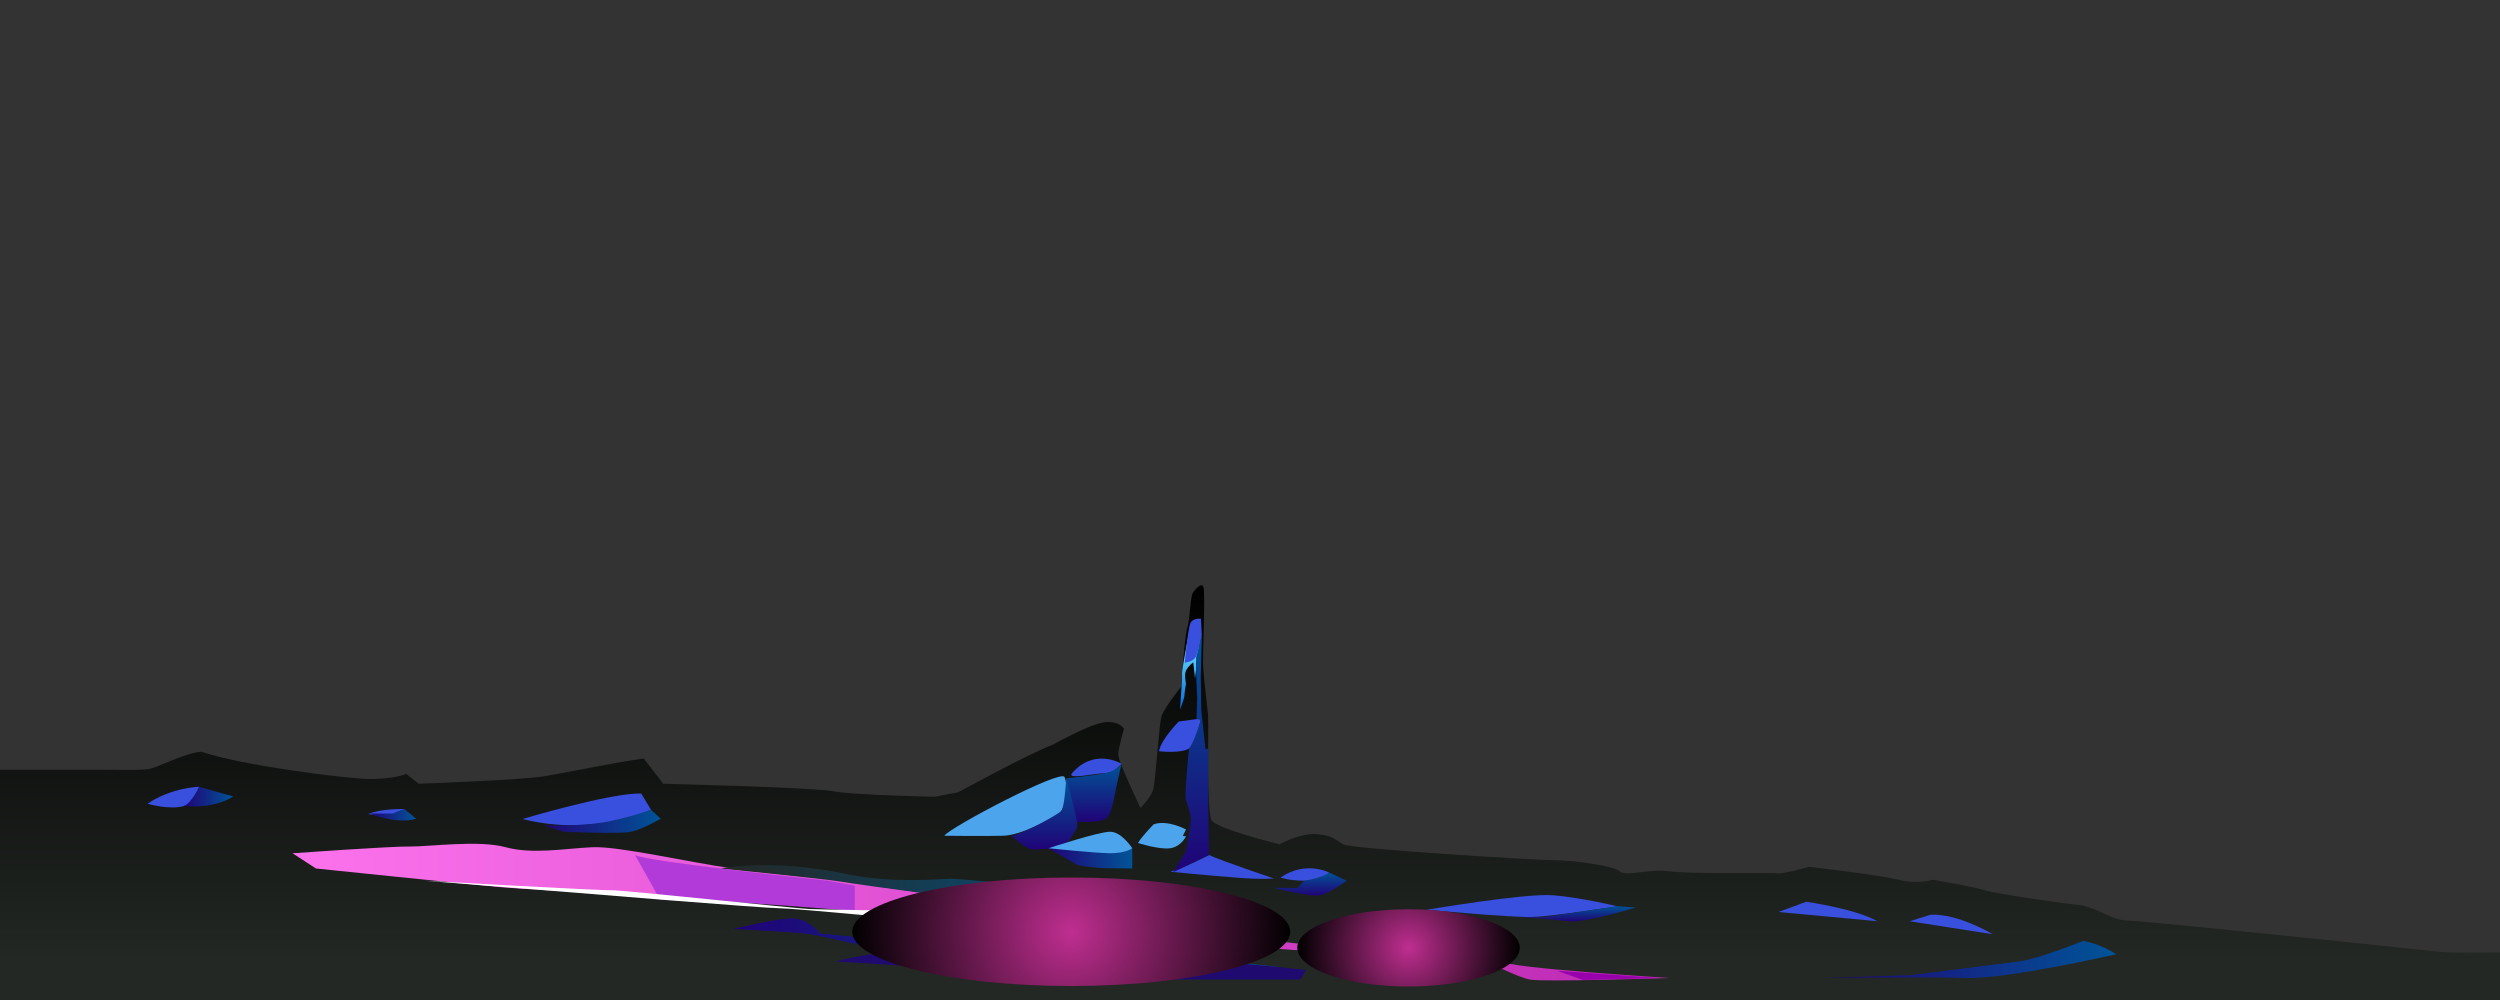 <svg version="1.2" xmlns="http://www.w3.org/2000/svg" viewBox="0 0 1000 400" width="1000" height="400">
	<rect x="0" y="0" width="1000" height="400" fill="#333333" stroke="none"/>
	<title>2107</title>
	<defs>
		<clipPath clipPathUnits="userSpaceOnUse" id="cp1">
			<path d="m1019.98 0v409.9h-1025.16v-409.9z"/>
		</clipPath>
		<linearGradient id="g1" x2="1" gradientUnits="userSpaceOnUse" gradientTransform="matrix(0,-19,1017,0,480.377,400)">
			<stop offset="0" stop-color="#232824"/>
			<stop offset=".205" stop-color="#232824"/>
			<stop offset=".99" stop-color="#232824"/>
			<stop offset="1" stop-color="#232824"/>
		</linearGradient>
		<linearGradient id="g2" x2="1" gradientUnits="userSpaceOnUse" gradientTransform="matrix(0,-151.673,1024.025,0,500.646,385.776)">
			<stop offset="0" stop-color="#232824"/>
			<stop offset=".205" stop-color="#1c201d"/>
			<stop offset=".99" stop-color="#000000"/>
			<stop offset="1" stop-color="#000000"/>
		</linearGradient>
		<linearGradient id="g3" x2="1" gradientUnits="userSpaceOnUse" gradientTransform="matrix(551.033,0,0,54.688,116.955,337.501)">
			<stop offset="0" stop-color="#fc72ec"/>
			<stop offset="1" stop-color="#bd29b3"/>
		</linearGradient>
		<linearGradient id="g4" x2="1" gradientUnits="userSpaceOnUse" gradientTransform="matrix(217.996,0,0,19.423,293.182,367.353)">
			<stop offset="0" stop-color="#200377"/>
			<stop offset="1" stop-color="#005497"/>
		</linearGradient>
		<linearGradient id="g5" x2="1" gradientUnits="userSpaceOnUse" gradientTransform="matrix(117.181,0,0,14.75,729.369,376.441)">
			<stop offset="0" stop-color="#200377"/>
			<stop offset="1" stop-color="#005497"/>
		</linearGradient>
		<linearGradient id="g6" x2="1" gradientUnits="userSpaceOnUse" gradientTransform="matrix(187.99,0,0,24.848,288.303,346.033)">
			<stop offset="0" stop-color="#232824"/>
			<stop offset="1" stop-color="#005791"/>
		</linearGradient>
		<linearGradient id="g7" x2="1" gradientUnits="userSpaceOnUse" gradientTransform="matrix(0,-31.24,7.69,0,412.579,283.874)">
			<stop offset="0" stop-color="#0168dd"/>
			<stop offset=".994" stop-color="#86f9ff"/>
		</linearGradient>
		<linearGradient id="g8" x2="1" gradientUnits="userSpaceOnUse" gradientTransform="matrix(0,-23.293,22.053,0,425.275,328.8)">
			<stop offset="0" stop-color="#200377"/>
			<stop offset="1" stop-color="#005497"/>
		</linearGradient>
		<linearGradient id="g9" x2="1" gradientUnits="userSpaceOnUse" gradientTransform="matrix(0,-28.511,26.184,0,402.333,339.805)">
			<stop offset="0" stop-color="#200377"/>
			<stop offset="1" stop-color="#005497"/>
		</linearGradient>
		<linearGradient id="g10" x2="1" gradientUnits="userSpaceOnUse" gradientTransform="matrix(0,-94.817,14.263,0,162.255,348.834)">
			<stop offset="0" stop-color="#200377"/>
			<stop offset="1" stop-color="#005497"/>
		</linearGradient>
		<linearGradient id="g11" x2="1" gradientUnits="userSpaceOnUse" gradientTransform="matrix(0,-5.988,45.708,0,631.044,368.522)">
			<stop offset="0" stop-color="#200377"/>
			<stop offset="1" stop-color="#005497"/>
		</linearGradient>
		<linearGradient id="g12" x2="1" gradientUnits="userSpaceOnUse" gradientTransform="matrix(0,-9.22,29.263,0,522.654,358.172)">
			<stop offset="0" stop-color="#200377"/>
			<stop offset="1" stop-color="#005497"/>
		</linearGradient>
		<linearGradient id="g13" x2="1" gradientUnits="userSpaceOnUse" gradientTransform="matrix(47.175,0,0,9.21,217.16,323.939)">
			<stop offset="0" stop-color="#200377"/>
			<stop offset="1" stop-color="#005497"/>
		</linearGradient>
		<linearGradient id="g14" x2="1" gradientUnits="userSpaceOnUse" gradientTransform="matrix(18.697,0,0,4.61,147.754,323.591)">
			<stop offset="0" stop-color="#200377"/>
			<stop offset="1" stop-color="#005497"/>
		</linearGradient>
		<linearGradient id="g15" x2="1" gradientUnits="userSpaceOnUse" gradientTransform="matrix(19.69,0,0,7.865,73.581,314.748)">
			<stop offset="0" stop-color="#200377"/>
			<stop offset="1" stop-color="#005497"/>
		</linearGradient>
		<linearGradient id="g16" x2="1" gradientUnits="userSpaceOnUse" gradientTransform="matrix(33.487,0,0,8.158,419.378,339.257)">
			<stop offset="0" stop-color="#200377"/>
			<stop offset="1" stop-color="#005497"/>
		</linearGradient>
		<radialGradient id="g17" cx="0" cy="0" r="1" gradientUnits="userSpaceOnUse" gradientTransform="matrix(87.602,0,0,87.602,428.51,372.691)">
			<stop offset="0" stop-color="#bf2e90"/>
			<stop offset="1" stop-color="#000000"/>
		</radialGradient>
		<radialGradient id="g18" cx="0" cy="0" r="1" gradientUnits="userSpaceOnUse" gradientTransform="matrix(44.48,0,0,44.48,563.394,379.125)">
			<stop offset="0" stop-color="#bf2e90"/>
			<stop offset="1" stop-color="#000000"/>
		</radialGradient>
		<linearGradient id="g19" x2="1" gradientUnits="userSpaceOnUse" gradientTransform="matrix(NaN,NaN,NaN,NaN,NaN,NaN)">
			<stop offset="0" stop-color="#232824"/>
			<stop offset=".205" stop-color="#1c201d"/>
			<stop offset=".99" stop-color="#000000"/>
			<stop offset="1" stop-color="#000000"/>
		</linearGradient>
	</defs>
	<style>
		.s0 { fill: url(#g1) } 
		.s1 { fill: url(#g2) } 
		.s2 { fill: url(#g3) } 
		.s3 { fill: url(#g4) } 
		.s4 { fill: #4ca4ed } 
		.s5 { fill: #394fdd } 
		.s6 { fill: url(#g5) } 
		.s7 { fill: url(#g6) } 
		.s8 { fill: #9800ac } 
		.s9 { fill: #b23ad8 } 
		.s10 { fill: #1f0a70 } 
		.s11 { fill: url(#g7) } 
		.s12 { fill: url(#g8) } 
		.s13 { fill: url(#g9) } 
		.s14 { fill: url(#g10) } 
		.s15 { fill: url(#g11) } 
		.s16 { fill: url(#g12) } 
		.s17 { fill: url(#g13) } 
		.s18 { fill: url(#g14) } 
		.s19 { fill: url(#g15) } 
		.s20 { fill: url(#g16) } 
		.s21 { fill: #ffffff } 
		.s22 { mix-blend-mode: screen;fill: url(#g17) } 
		.s23 { mix-blend-mode: screen;fill: url(#g18) } 
		.s24 { fill: url(#g19) } 
	</style>
	<g id="_Artboards_">
	</g>
	<g id="layer1">
		<g id="&lt;Group&gt;">
			<g id="&lt;Clip Group&gt;" clip-path="url(#cp1)">
				<g id="&lt;Group&gt;">
					<path id="Shape 2" class="s0" d="m1000 381v19h-1017v-19z"/>
					<path id="&lt;Path&gt;" class="s1" d="m-0.2 307.9c0 0 35.2 0 40.7 0 5.6 0 17.2 0.3 19.5-0.4 4.9-1.3 13.9-6.3 20.6-6.8 15.5 5.4 58.5 10.9 67.7 10.9 9.1 0 14.2-2 14.2-2l5 3.9c0 0 41.3-1.5 50.2-3 8.9-1.5 29.4-5.6 34.6-6.3 5.2-0.8 5.2-0.8 5.2-0.8l7.8 10.1c0 0 61.1 1.5 68.1 3 7.1 1.5 40.4 2.2 40.4 2.2l9.5-1.8c0 0 28.7-15.7 38-19.1 0 0 14.6-8.2 20.5-8.9 5.9-0.7 7.8 2.6 7.8 2.6 0 0-2.3 7.8-2.3 10.4 0 2.7 8.9 21.3 8.9 21.3 0 0 4-4.1 5-7.1 1-3 2.4-26.5 3.4-29.6 1-3.2 7.9-11.9 7.9-11.9 0 0 1.3-20.2 2.4-23.5 1.1-3.2 1.1-11.5 2.2-13.9 0 0 3.1-4.6 4.2-2.6 1 2.1-0.4 28.2 0 32.7 0.3 4.5 1.6 15.9 1.9 18.4 0.2 2.5 0 21.5 0 21.5 0 0 0 17.5 1.4 20.8 1.4 3.4 27.2 9.7 27.2 9.7 0 0 8-4.4 14.4-4.1 6.4 0.4 8 2.3 11.1 4.1 3.1 1.9 77.8 6.4 84.9 6.4 7.1 0 23.3 2.2 25.7 4.4 2.3 2.3 11.9-1.1 19.7 0 7.9 1.2 39.3 0.5 42.8 0.8 3.4 0.4 13.1-2.6 13.1-2.6 0 0 28.6 3.3 35.9 5.2 7.3 1.9 13.8 0 13.8 0 0 0 15.4 2.6 20.3 4.1 4.8 1.5 30.6 5.2 38 6 7.4 0.7 12.6 6.3 20.4 6.3 7.8 0 172 17.5 172 17.5h-140.1-884z"/>
					<path id="&lt;Path&gt;" class="s2" d="m668 391.2c0 0-66.5-4.1-66.7-6.6-0.1-2.5 4.2-3.8 4.2-3.8 0 0-42.9-5.2-53.1-5.6-10.3-0.4-27.1 3-27.1 3 0 0-18.2-2.2-24-3-5.8-0.9-20-4.3-20-4.3 0 0-88.8-11.2-105.2-13-16.4-1.7-36.8-5.6-36.8-5.6 0 0-28.3-2.4-46-4.9-17.7-2.4-46-9.1-56.6-8.5-10.7 0.5-23.6 2.9-34.4 0-10.8-3-30.6-0.2-38.3-0.3-7.8-0.1-47 2.7-47 2.7l9.4 6.1c0 0 60.8 6.3 74.2 7.5 13.4 1.2 72.8 3.9 84.2 5 11.5 1.1 86.1 5.3 97.3 8.6 11.2 3.2 47.5 12.3 47.5 12.3 0 0 25-1.7 39.9-3 14.8-1.3 69.1 4.3 76.9 4.3 7.8 0 48.3 2.5 48.3 2.5 0 0 12.2 6.2 17.1 7.2 4.9 1.1 56.2-0.6 56.2-0.6z"/>
					<path id="&lt;Path&gt;" class="s3" d="m328.1 373.4c0 0 52 5.2 61.5 4.8 9.5-0.5 103.2 6.5 103.2 6.5l18.4 2.1h-68.9c0 0-45.4-1.5-60.5-2.1-15.1-0.5-51.4-10.4-59.8-11.3-8.3-0.8-28.8-1.8-28.8-1.8 0 0 18.9-4.7 24.6-4.2 5.8 0.4 10.3 6 10.3 6z"/>
					<path id="&lt;Path&gt;" class="s4" d="m377.7 334.3c0 0 16 0.2 23.5 0 7.4-0.2 18.9-6.6 22.1-8.6 3.1-2 4-11.8 2.5-14.9-1.4-3.2-45.6 20-48.1 23.5z"/>
					<path id="&lt;Path&gt;" class="s5" d="m428.8 309.3c-2.3 2.7 9.4 0 13.1 0 3.8 0 6.7-3.8 6.7-3.8 0 0-10.8-6.6-19.8 3.8z"/>
					<path id="&lt;Path&gt;" class="s5" d="m463.6 300.5c0 0 8.8 1 12-1.1 3.1-2.2 4.8-12 4.8-12l-8.9 1.2c0 0-7.2 7.3-7.9 11.9z"/>
					<path id="&lt;Path&gt;" class="s5" d="m483.6 342c0 0-10.9 5.6-15.5 6.7 0 0 15.5 1.5 25.9 2.3 10.3 0.9 15.5 0.4 15.5 0.4 0 0-21.8-7.4-25.9-9.4z"/>
					<path id="&lt;Path&gt;" class="s5" d="m512.2 351c0 0 3.6 1.4 10.8 1.3 7.2-0.1 8.6-3.3 8.6-3.3 0 0-9.3-4.9-19.4 2z"/>
					<path id="&lt;Path&gt;" class="s5" d="m209 327.6c0 0 35.1-10.5 47.5-10.2l3.9 6.5c0 0-22.6 11-51.4 3.7z"/>
					<path id="&lt;Path&gt;" class="s5" d="m147.3 325.6c0 0 7.6 1.5 11.7 1.7 4 0.2 6.1-0.8 6.1-0.8l-3.6-2.9c0 0-9.1-0.2-14.2 2z"/>
					<path id="&lt;Path&gt;" class="s5" d="m79.6 314.7c0 0-11.1 0.3-20.6 6.8 0 0 9 2.6 14.6 0.9 5.6-1.6 8-5.7 6-7.7z"/>
					<path id="&lt;Path&gt;" class="s5" d="m570.8 363.9c0 0 39.3-6.7 50.4-5.8 11.2 0.9 25.7 4.4 25.7 4.4 0 0-25.3 4-34.1 4.3-8.9 0.2-42-2.9-42-2.9z"/>
					<path id="&lt;Path&gt;" class="s5" d="m711.4 364.8l11.1-4.1c0 0 19.8 2.8 28.4 7.8 0 0-20.8-2-39.5-3.7z"/>
					<path id="&lt;Path&gt;" class="s5" d="m772.2 365.9l-8.3 2.6c0 0 15.1 2.4 33.2 5.2 0 0-13.9-8.4-24.9-7.8z"/>
					<path id="&lt;Path&gt;" class="s6" d="m833.2 376.4c0 0-18.1 7.3-25.8 8.2-7.7 1-43.5 5.5-43.5 5.5l-34.5 1.1c0 0 41.4-0.5 57.5 0 16.2 0.4 59.6-9.5 59.6-9.5 0 0-6.1-4.2-13.3-5.3z"/>
					<path id="&lt;Path&gt;" class="s7" d="m288.3 347.4c0 0 41.4 4.1 48.5 5.3 7.1 1.3 60.3 8.3 74.4 10.1 14.1 1.7 65.1 8.1 65.1 8.1 0 0-55.7-14.7-61.3-15.9-5.5-1.1-30.8-3.5-35-3.5-4.2 0.1-23.3 1.9-40.4-1.7-31.6-6.7-51.3-2.4-51.3-2.4z"/>
					<path id="&lt;Path&gt;" class="s8" d="m422.8 364.6l1.8 16.2 39.9-3 7.5-6.9z"/>
					<path id="&lt;Path&gt;" class="s8" d="m520.9 380.7l-0.6-2.5c0 0 19.2-3.2 24.1-3 5 0.1 17.1 1.2 17.1 1.2l1.9 6.7z"/>
					<path id="&lt;Path&gt;" class="s8" d="m592.3 379.8l-2.6 4.8 6.6 3.2v-3.2l4.2-3.8c0 0-5.7-0.7-8.2-1z"/>
					<path id="&lt;Path&gt;" class="s8" d="m622.8 388.3l10.4 3.7 29.8-0.8z"/>
					<path id="&lt;Path&gt;" class="s9" d="m254 342l10 17.8 25.6 0.8 27 1.8 25.3 2v-10.1l-10.6-2c0 0-73.5-7.7-77.3-10.3z"/>
					<path id="&lt;Path&gt;" class="s9" d="m382.3 359.9l5.2 11.4 37.1 9.5-1.8-16.2z"/>
					<path id="&lt;Path&gt;" class="s10" d="m363 381.6v4.8l-28.8-1.8c0 0 17.5-5 28.8-3z"/>
					<path id="&lt;Path&gt;" class="s10" d="m456.1 384.2l0.9 7.6h63.2l2.3-3.8c0 0-47.2-5.5-66.4-3.8z"/>
					<path id="&lt;Path&gt;" class="s11" d="m475.7 252.6c0 0-3 15.3-2.9 16.8 0.2 1.5-0.8 14.5-0.8 14.5 0 0 2-5.3 1.8-5.9-0.1-0.5 0.6-4.5 0.6-4.5 0 0-0.8-3.6 0-5.2 0.7-1.7 2.9-3.4 2.9-3.4l0.7 6.5 1.7-13.8z"/>
					<path id="&lt;Path&gt;" class="s12" d="m426.5 311.3l2 17.2c0 0 12.5 1.3 14.6-1.7 2-2.9 3.2-10.9 3.2-10.9l2.3-10.4c0 0-0.9 2.6-6.7 3.8-5.7 1.1-15.4 2-15.4 2z"/>
					<path id="&lt;Path&gt;" class="s13" d="m404.7 334.4c0 0 5.6 5.2 8.2 5.4 2.6 0.1 12.7-0.9 12.7-0.9 0 0 4.8-6.2 5.3-8.3 0.4-2.2-4.4-19.3-4.4-19.3 0 0-0.7 11.6-1.9 13-1.3 1.4-13.7 8.4-19.9 10.1z"/>
					<path id="&lt;Path&gt;" class="s14" d="m475.6 299.4c0 0-2 19.7-1.2 20.8 0.7 1.2 1.5 5.3 1.9 6.6 0.4 1.3-1.9 13.7-1.9 13.7l-5 8.3 14.2-6.8c0 0-0.4-21.5-0.3-24.8 0-3.3 0-17.8 0-17.8l-1.1 0.3-1.7-15.8-0.2-13.1 0.4-14.5v-2.3c0 0-1.6 7.1-2.1 8.1-0.6 1.1 0.3 17.2 0.3 17.2l-0.3 8.2 1.7 0.5c0 0-2.4 8.6-4.7 11.4z"/>
					<path id="&lt;Path&gt;" class="s15" d="m646.9 362.5l-28.9 4.3h-9.4c0 0 12.6 1 19.1 1.7 6.5 0.7 26.6-5.5 26.6-5.5z"/>
					<path id="&lt;Path&gt;" class="s16" d="m538.7 352.3c0 0-6.2 4.6-10.2 5.7-4.1 1.1-19-2.9-19-2.9l9.5 0.1 2.6-2.9c0 0 7.4-1.1 10-3.3z"/>
					<path id="&lt;Path&gt;" class="s17" d="m264.3 327.5c0 0-7.1 4.1-11.8 5.2-4.6 1-27 0-27 0l-8.3-2.6c0 0 16.6 0.7 27.6-1.8 10.9-2.5 15.6-4.4 15.6-4.4z"/>
					<path id="&lt;Path&gt;" class="s18" d="m161.5 323.6l-4.4 1.8h-9.3c0 0 10.8 4.5 18.7 2.1z"/>
					<path id="&lt;Path&gt;" class="s19" d="m79.6 314.7c0 0-2.7 6.2-6 7.7 0 0 11.3 1.5 19.7-3.8z"/>
					<path id="&lt;Path&gt;" class="s20" d="m452.9 339.3v8.1c0 0-4.4-0.1-9.8-0.1-5.5 0-12.2-1.3-12.2-1.3l-11.5-6.7c0 0 20 0.8 26 0.5 6-0.3 7.5-0.5 7.5-0.5z"/>
					<path id="&lt;Path&gt;" class="s4" d="m419.4 339.3c0 0 20-6.6 24.6-6.6 4.6-0.1 8.9 6.6 8.9 6.6 0 0-2.5 2-8.9 2-6.4-0.1-24.6-2-24.6-2z"/>
					<path id="&lt;Path&gt;" class="s4" d="m461.5 329.7c0 0-4.7 4.7-6.3 7.5 0 0 8.4 2.7 12.9 2.1 4.5-0.7 6.3-4.8 6.3-4.8l-1.3-0.1 1.3-2.6c0 0-7.2-4-12.9-2.1z"/>
					<path id="&lt;Path&gt;" class="s5" d="m473.9 265.1c0 0 3-0.4 4.1-1.9 1.2-1.4 2.7-9.2 2.7-9.2l-0.3-6.5c0 0-3-0.4-4.1 1.5-1.1 1.8-2.4 16.1-2.4 16.1z"/>
					<path id="&lt;Path&gt;" class="s21" d="m480.7 378l-12-0.4c0 0-39.8-3.3-42.4-3.4-2.5-0.2-56.5-9.8-56.5-9.8 0 0-40.6-0.5-46.2-0.8-5.6-0.2-75.9-7.8-79.3-7.5-3.4 0.2-74.4-3.8-74.4-3.8 0 0 51 4.1 55.6 4.4 4.6 0.4 80.3 6.6 86.3 6.6 6 0 59.7 5.2 59.7 5.2 0 0 51.6 12.3 55 12.3 3.4 0 41.6-1.7 41.6-1.7z"/>
					<path id="&lt;Path&gt;" class="s21" d="m525.2 380.8c0 0 36.5-0.4 40.6 0 4.1 0.4 22.8 3.8 22.8 3.8z"/>
					<path id="&lt;Path&gt;" class="s22" d="m428.5 394.4c-48.4 0-87.6-9.7-87.6-21.7 0-12 39.2-21.7 87.6-21.7 48.5 0 87.6 9.7 87.6 21.7 0 12-39.1 21.7-87.6 21.7z"/>
					<path id="&lt;Path&gt;" class="s23" d="m563.4 394.6c-24.6 0-44.5-6.9-44.5-15.5 0-8.5 19.9-15.4 44.5-15.4 24.6 0 44.5 6.9 44.5 15.4 0 8.6-19.9 15.5-44.5 15.5z"/>
					<path id="Shape 1" class="s24" d=""/>
				</g>
			</g>
		</g>
	</g>
</svg>
